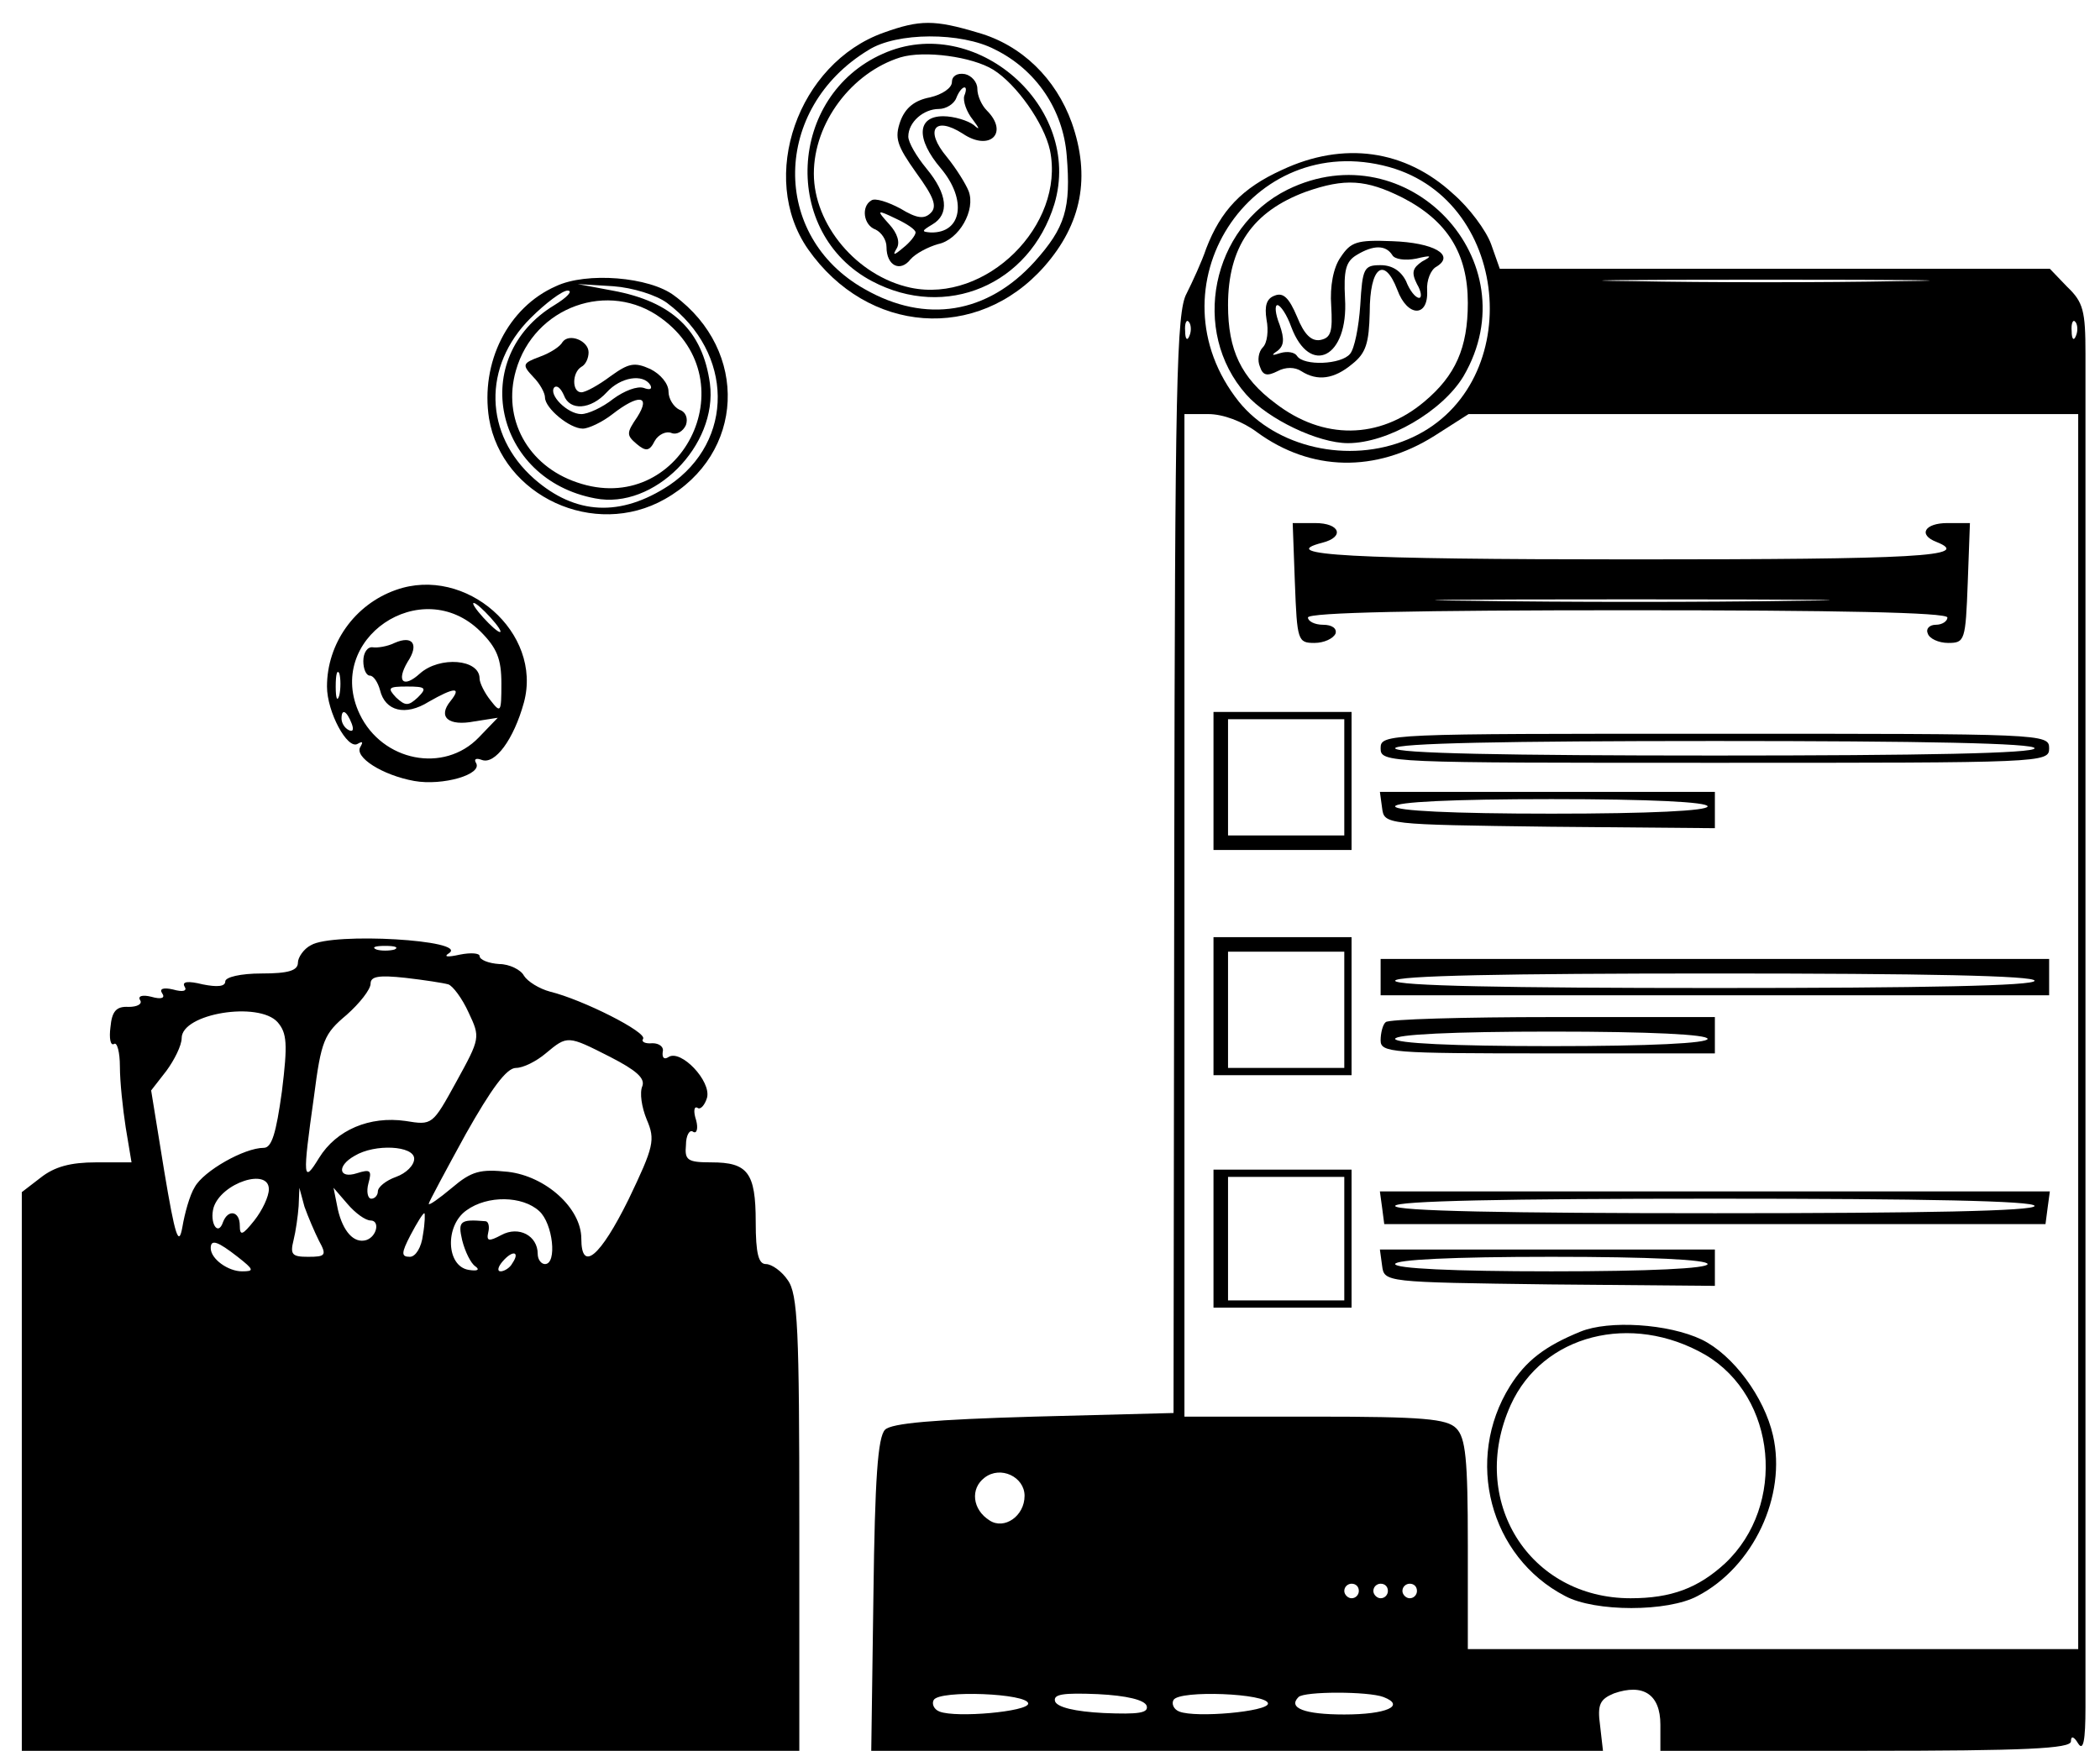 <?xml version="1.0" standalone="no"?>
<!DOCTYPE svg PUBLIC "-//W3C//DTD SVG 20010904//EN"
 "http://www.w3.org/TR/2001/REC-SVG-20010904/DTD/svg10.dtd">
<svg version="1.0" xmlns="http://www.w3.org/2000/svg"
 width="289pt" height="241pt" viewBox="0 0 289 241"
 preserveAspectRatio="xMidYMid meet">

<g transform="translate(0,241) scale(0.1,-0.1)"
fill="#000000" stroke="none">
<path d="M1216 2365 c-118 -42 -173 -199 -104 -298 82 -117 233 -128 325 -24
52 59 64 124 38 198 -22 61 -69 107 -129 124 -60 18 -80 18 -130 0z m153 -23
c57 -28 94 -83 99 -146 6 -73 -2 -99 -44 -146 -65 -72 -150 -86 -234 -38 -130
73 -127 249 5 329 39 25 128 25 174 1z"/>
<path d="M1215 2336 c-131 -58 -140 -247 -15 -313 102 -54 217 -5 251 106 40
134 -109 264 -236 207z m152 -22 c32 -20 70 -74 78 -111 21 -103 -88 -211
-192 -189 -74 16 -133 87 -133 157 0 70 52 139 119 160 33 10 99 1 128 -17z"/>
<path d="M1310 2297 c0 -8 -13 -17 -30 -21 -21 -4 -34 -14 -41 -33 -8 -23 -5
-33 22 -71 24 -33 29 -46 20 -55 -9 -9 -19 -8 -42 6 -17 9 -35 15 -40 11 -14
-8 -11 -34 6 -40 8 -4 15 -14 15 -24 0 -26 19 -35 33 -17 7 8 24 17 38 21 29
6 52 47 42 73 -4 10 -17 31 -30 47 -31 37 -17 57 22 32 37 -25 64 1 33 32 -7
7 -13 20 -13 30 0 9 -8 18 -17 20 -11 2 -18 -3 -18 -11z m17 -19 c-2 -7 3 -22
12 -33 9 -12 10 -15 1 -7 -8 6 -27 12 -42 12 -36 0 -38 -31 -3 -72 36 -43 29
-89 -14 -88 -13 1 -13 2 2 11 24 14 21 42 -8 77 -14 17 -25 36 -25 44 0 20 21
38 42 38 10 0 21 7 24 15 7 18 18 20 11 3z m-67 -188 c0 -4 -8 -14 -17 -21
-13 -11 -15 -11 -9 -1 5 8 1 21 -10 33 -18 20 -18 21 9 8 15 -7 27 -15 27 -19z"/>
<path d="M1764 2176 c-55 -25 -84 -56 -104 -108 -6 -18 -19 -46 -27 -62 -14
-25 -16 -125 -17 -785 l-1 -756 -192 -5 c-138 -4 -196 -9 -205 -18 -10 -10
-14 -68 -16 -227 l-3 -215 503 0 504 0 -4 35 c-4 29 0 36 19 44 40 14 64 -1
64 -43 l0 -36 283 0 c219 0 282 3 282 13 0 8 4 7 10 -3 7 -11 10 4 10 50 0 50
0 1462 0 1863 0 59 -3 71 -25 92 l-24 25 -379 0 -378 0 -12 34 c-7 19 -30 50
-52 69 -66 61 -151 73 -236 33z m148 4 c171 -48 188 -307 25 -375 -81 -34
-181 -11 -232 52 -125 157 16 376 207 323z m701 -157 c-101 -2 -265 -2 -365 0
-101 1 -19 2 182 2 201 0 283 -1 183 -2z m-976 -75 c-3 -8 -6 -5 -6 6 -1 11 2
17 5 13 3 -3 4 -12 1 -19z m1220 0 c-3 -8 -6 -5 -6 6 -1 11 2 17 5 13 3 -3 4
-12 1 -19z m-1127 -133 c74 -54 163 -56 244 -5 l47 30 419 0 420 0 0 -850 0
-850 -420 0 -420 0 0 144 c0 118 -3 147 -16 160 -13 13 -45 16 -195 16 l-179
0 0 690 0 690 33 0 c20 0 47 -10 67 -25z m-320 -1464 c0 -28 -28 -47 -48 -34
-24 15 -27 44 -7 59 22 17 55 1 55 -25z m460 -131 c0 -5 -4 -10 -10 -10 -5 0
-10 5 -10 10 0 6 5 10 10 10 6 0 10 -4 10 -10z m40 0 c0 -5 -4 -10 -10 -10 -5
0 -10 5 -10 10 0 6 5 10 10 10 6 0 10 -4 10 -10z m40 0 c0 -5 -4 -10 -10 -10
-5 0 -10 5 -10 10 0 6 5 10 10 10 6 0 10 -4 10 -10z m-535 -155 c0 -11 -99
-20 -122 -11 -8 3 -11 11 -8 16 8 14 130 9 130 -5z m163 -3 c3 -10 -11 -12
-59 -10 -40 2 -64 8 -67 16 -3 10 11 12 59 10 40 -2 64 -8 67 -16z m167 3 c0
-11 -99 -20 -122 -11 -8 3 -11 11 -8 16 8 14 130 9 130 -5z m159 9 c31 -12 4
-24 -54 -24 -55 0 -78 9 -63 24 8 8 96 8 117 0z"/>
<path d="M1772 2149 c-105 -52 -134 -195 -57 -282 30 -34 99 -67 140 -67 55 0
130 44 159 92 93 159 -77 338 -242 257z m158 -11 c62 -32 90 -77 90 -145 0
-62 -17 -100 -60 -136 -62 -52 -139 -53 -205 -2 -47 35 -65 73 -65 135 0 80
34 129 107 156 54 19 83 17 133 -8z"/>
<path d="M1845 2056 c-10 -14 -15 -40 -13 -67 2 -35 0 -44 -15 -47 -12 -2 -22
7 -32 32 -11 26 -19 34 -31 29 -11 -4 -14 -14 -11 -33 3 -15 1 -32 -5 -38 -6
-6 -8 -18 -4 -27 4 -12 10 -13 24 -6 11 6 24 6 33 0 22 -14 45 -11 70 10 19
15 23 29 24 71 0 63 20 78 38 31 14 -38 43 -38 41 -1 -1 14 5 29 13 33 26 16
-4 33 -61 35 -49 2 -57 -1 -71 -22z m71 3 c3 -6 18 -8 33 -5 21 5 23 4 8 -4
-13 -9 -15 -15 -7 -31 6 -10 7 -19 3 -19 -5 0 -13 10 -18 23 -7 14 -19 22 -35
22 -23 0 -25 -4 -28 -55 -2 -30 -8 -60 -14 -67 -12 -15 -64 -17 -73 -3 -3 5
-13 7 -23 4 -12 -4 -13 -3 -4 3 9 7 10 16 3 36 -6 15 -7 27 -3 27 4 0 13 -13
19 -30 26 -69 79 -42 74 39 -2 39 1 51 16 60 23 14 40 14 49 0z"/>
<path d="M1782 1608 c3 -80 4 -83 27 -83 13 0 26 6 29 13 2 7 -5 12 -17 12
-12 0 -21 5 -21 10 0 7 153 10 440 10 287 0 440 -3 440 -10 0 -5 -7 -10 -16
-10 -9 0 -14 -6 -11 -12 2 -7 15 -13 28 -13 23 0 24 3 27 83 l3 82 -31 0 c-31
0 -41 -16 -15 -26 50 -20 -26 -24 -419 -24 -388 0 -492 6 -426 23 31 8 24 27
-10 27 l-31 0 3 -82z m686 -25 c-119 -2 -317 -2 -440 0 -123 1 -25 2 217 2
242 0 342 -1 223 -2z"/>
<path d="M1670 1335 l0 -95 95 0 95 0 0 95 0 95 -95 0 -95 0 0 -95z m180 5 l0
-80 -80 0 -80 0 0 80 0 80 80 0 80 0 0 -80z"/>
<path d="M1900 1380 c0 -20 7 -20 460 -20 453 0 460 0 460 20 0 20 -7 20 -460
20 -453 0 -460 0 -460 -20z m900 0 c0 -7 -153 -10 -440 -10 -287 0 -440 3
-440 10 0 7 153 10 440 10 287 0 440 -3 440 -10z"/>
<path d="M1902 1298 c3 -23 3 -23 231 -26 l227 -2 0 25 0 25 -231 0 -230 0 3
-22z m448 2 c0 -6 -78 -10 -215 -10 -137 0 -215 4 -215 10 0 6 78 10 215 10
137 0 215 -4 215 -10z"/>
<path d="M1670 1025 l0 -95 95 0 95 0 0 95 0 95 -95 0 -95 0 0 -95z m180 -5
l0 -80 -80 0 -80 0 0 80 0 80 80 0 80 0 0 -80z"/>
<path d="M1900 1065 l0 -25 460 0 460 0 0 25 0 25 -460 0 -460 0 0 -25z m900
-5 c0 -7 -153 -10 -440 -10 -287 0 -440 3 -440 10 0 7 153 10 440 10 287 0
440 -3 440 -10z"/>
<path d="M1907 1003 c-4 -3 -7 -15 -7 -25 0 -17 14 -18 230 -18 l230 0 0 25 0
25 -223 0 c-123 0 -227 -3 -230 -7z m443 -23 c0 -6 -78 -10 -215 -10 -137 0
-215 4 -215 10 0 6 78 10 215 10 137 0 215 -4 215 -10z"/>
<path d="M1670 705 l0 -95 95 0 95 0 0 95 0 95 -95 0 -95 0 0 -95z m180 0 l0
-85 -80 0 -80 0 0 85 0 85 80 0 80 0 0 -85z"/>
<path d="M1902 748 l3 -23 455 0 455 0 3 23 3 22 -461 0 -461 0 3 -22z m898 2
c0 -7 -153 -10 -440 -10 -287 0 -440 3 -440 10 0 7 153 10 440 10 287 0 440
-3 440 -10z"/>
<path d="M1902 668 c3 -23 3 -23 231 -26 l227 -2 0 25 0 25 -231 0 -230 0 3
-22z m448 2 c0 -6 -78 -10 -215 -10 -137 0 -215 4 -215 10 0 6 78 10 215 10
137 0 215 -4 215 -10z"/>
<path d="M2175 577 c-49 -20 -75 -40 -97 -75 -63 -101 -28 -235 76 -289 41
-22 141 -22 182 0 77 40 123 138 104 221 -12 53 -55 111 -98 132 -46 22 -128
27 -167 11z m172 -32 c98 -58 112 -207 27 -287 -37 -34 -74 -48 -130 -48 -140
0 -224 135 -165 266 44 97 166 128 268 69z"/>
<path d="M765 2016 c-66 -29 -104 -105 -92 -182 18 -107 145 -166 242 -111
110 62 116 204 13 280 -34 26 -121 33 -163 13z m153 -23 c92 -69 93 -190 3
-251 -67 -44 -129 -41 -186 9 -69 61 -71 155 -5 221 21 21 44 38 51 38 8 0 0
-9 -18 -20 -119 -72 -83 -240 56 -266 81 -16 169 73 158 158 -10 73 -52 113
-134 128 l-48 9 49 -3 c27 -2 59 -12 74 -23z m-8 -21 c121 -88 26 -275 -116
-226 -68 23 -103 88 -84 154 25 88 128 125 200 72z"/>
<path d="M774 1939 c-3 -6 -17 -15 -31 -20 -24 -9 -25 -11 -9 -28 9 -9 16 -22
16 -28 0 -15 34 -43 52 -43 8 0 27 9 41 20 36 28 53 26 34 -4 -15 -22 -15 -25
-1 -37 13 -11 18 -10 25 4 5 9 16 14 23 11 7 -3 16 2 20 11 3 9 0 18 -9 21 -8
4 -15 15 -15 25 0 11 -11 24 -25 31 -22 10 -30 8 -55 -10 -16 -12 -34 -22 -40
-22 -13 0 -13 27 0 35 6 3 10 12 10 20 0 16 -27 27 -36 14z m121 -59 c3 -6 -1
-7 -9 -4 -9 3 -27 -4 -42 -15 -15 -12 -35 -21 -44 -21 -19 0 -46 27 -37 37 4
3 9 -2 13 -11 8 -22 37 -20 59 4 19 21 50 26 60 10z"/>
<path d="M545 1598 c-57 -20 -95 -74 -95 -133 0 -35 28 -87 42 -79 7 4 8 3 4
-4 -9 -14 30 -39 74 -47 39 -7 95 9 85 25 -3 5 0 7 8 4 18 -7 44 28 58 79 26
96 -80 189 -176 155z m130 -38 c10 -11 16 -20 13 -20 -3 0 -13 9 -23 20 -10
11 -16 20 -13 20 3 0 13 -9 23 -20z m-14 -19 c23 -23 29 -38 29 -72 0 -40 -1
-41 -15 -23 -8 10 -15 24 -15 30 0 27 -55 31 -82 7 -23 -21 -33 -11 -17 16 16
24 7 37 -18 26 -10 -5 -24 -7 -30 -6 -7 1 -13 -7 -13 -19 0 -11 4 -20 9 -20 5
0 11 -9 14 -20 7 -29 35 -36 67 -16 35 20 46 21 30 1 -18 -22 -3 -35 33 -28
l32 5 -26 -27 c-48 -50 -133 -33 -164 32 -49 103 85 194 166 114z m-194 -88
c-3 -10 -5 -4 -5 12 0 17 2 24 5 18 2 -7 2 -21 0 -30z m108 -3 c-13 -12 -17
-12 -30 0 -12 13 -11 15 15 15 26 0 28 -2 15 -15z m-91 -36 c3 -8 2 -12 -4 -9
-6 3 -10 10 -10 16 0 14 7 11 14 -7z"/>
<path d="M428 1109 c-10 -5 -18 -17 -18 -24 0 -11 -13 -15 -50 -15 -29 0 -50
-5 -50 -11 0 -7 -11 -8 -31 -4 -20 5 -29 4 -25 -3 4 -6 -2 -8 -16 -4 -13 3
-19 1 -15 -5 5 -7 -1 -9 -15 -5 -12 3 -19 1 -15 -5 3 -5 -4 -9 -16 -9 -17 1
-23 -6 -25 -28 -2 -15 0 -26 5 -23 4 3 8 -11 8 -31 0 -21 4 -58 8 -84 l8 -48
-49 0 c-35 0 -57 -6 -76 -21 l-26 -20 0 -385 0 -384 535 0 535 0 0 313 c0 267
-2 316 -16 335 -8 12 -22 22 -30 22 -10 0 -14 14 -14 58 0 68 -11 82 -61 82
-33 0 -37 3 -35 24 0 13 5 22 10 18 5 -3 7 5 4 16 -4 12 -3 20 2 17 4 -3 10 4
13 14 6 23 -36 67 -53 56 -6 -4 -9 -1 -8 7 2 7 -5 12 -14 12 -10 -1 -16 2 -13
6 6 9 -83 54 -128 65 -15 4 -31 14 -36 22 -4 8 -20 16 -34 16 -15 1 -27 6 -27
11 0 4 -12 5 -27 2 -18 -4 -23 -3 -15 2 27 18 -160 29 -190 11z m115 -6 c-7
-2 -19 -2 -25 0 -7 3 -2 5 12 5 14 0 19 -2 13 -5z m74 -48 c6 -2 19 -19 28
-39 16 -34 16 -35 -17 -95 -33 -60 -33 -60 -70 -54 -49 7 -95 -12 -119 -51
-22 -36 -23 -29 -7 84 10 78 14 87 45 113 18 16 33 35 33 43 0 10 11 12 48 8
26 -3 52 -7 59 -9z m-235 -52 c13 -15 14 -30 6 -95 -8 -58 -14 -78 -25 -78
-27 0 -83 -32 -95 -54 -7 -11 -14 -37 -17 -55 -5 -28 -10 -13 -25 77 l-18 111
21 27 c11 15 21 35 21 45 0 34 106 51 132 22z m458 -48 c35 -18 48 -29 44 -40
-4 -9 -1 -29 6 -46 12 -28 10 -37 -25 -110 -39 -79 -65 -101 -65 -54 0 42 -49
86 -101 92 -38 4 -50 1 -77 -22 -18 -15 -32 -25 -32 -22 0 2 23 45 51 96 35
62 56 91 69 91 10 0 28 9 41 20 30 25 30 25 89 -5z m-270 -140 c0 -9 -11 -20
-25 -25 -14 -5 -25 -14 -25 -20 0 -5 -4 -10 -9 -10 -5 0 -7 10 -4 21 5 18 3
20 -16 14 -25 -8 -28 10 -3 24 28 17 82 14 82 -4z m-200 -42 c0 -10 -9 -29
-20 -43 -16 -20 -20 -22 -20 -7 0 20 -16 23 -23 5 -7 -21 -19 -1 -13 20 11 34
76 55 76 25z m69 -71 c11 -20 9 -22 -15 -22 -22 0 -25 3 -20 23 3 12 6 33 7
47 l1 25 7 -26 c5 -14 14 -35 20 -47z m71 28 c13 0 9 -22 -6 -27 -17 -5 -32
12 -39 42 l-6 30 19 -22 c11 -13 25 -23 32 -23z m232 13 c19 -17 25 -73 8 -73
-5 0 -10 6 -10 14 0 25 -26 39 -50 26 -17 -9 -21 -9 -18 4 2 8 0 15 -4 15 -35
3 -38 0 -32 -26 4 -16 12 -32 18 -36 7 -5 3 -7 -9 -5 -31 5 -33 61 -3 82 29
21 77 20 100 -1z m-160 -33 c-2 -17 -10 -30 -18 -30 -12 0 -12 5 1 30 9 17 17
30 19 30 1 0 1 -13 -2 -30z m-255 -30 c23 -18 23 -20 6 -20 -19 0 -43 17 -43
32 0 13 10 9 37 -12z m378 -9 c-3 -6 -11 -11 -16 -11 -5 0 -4 6 3 14 14 16 24
13 13 -3z"/>
</g>
</svg>
